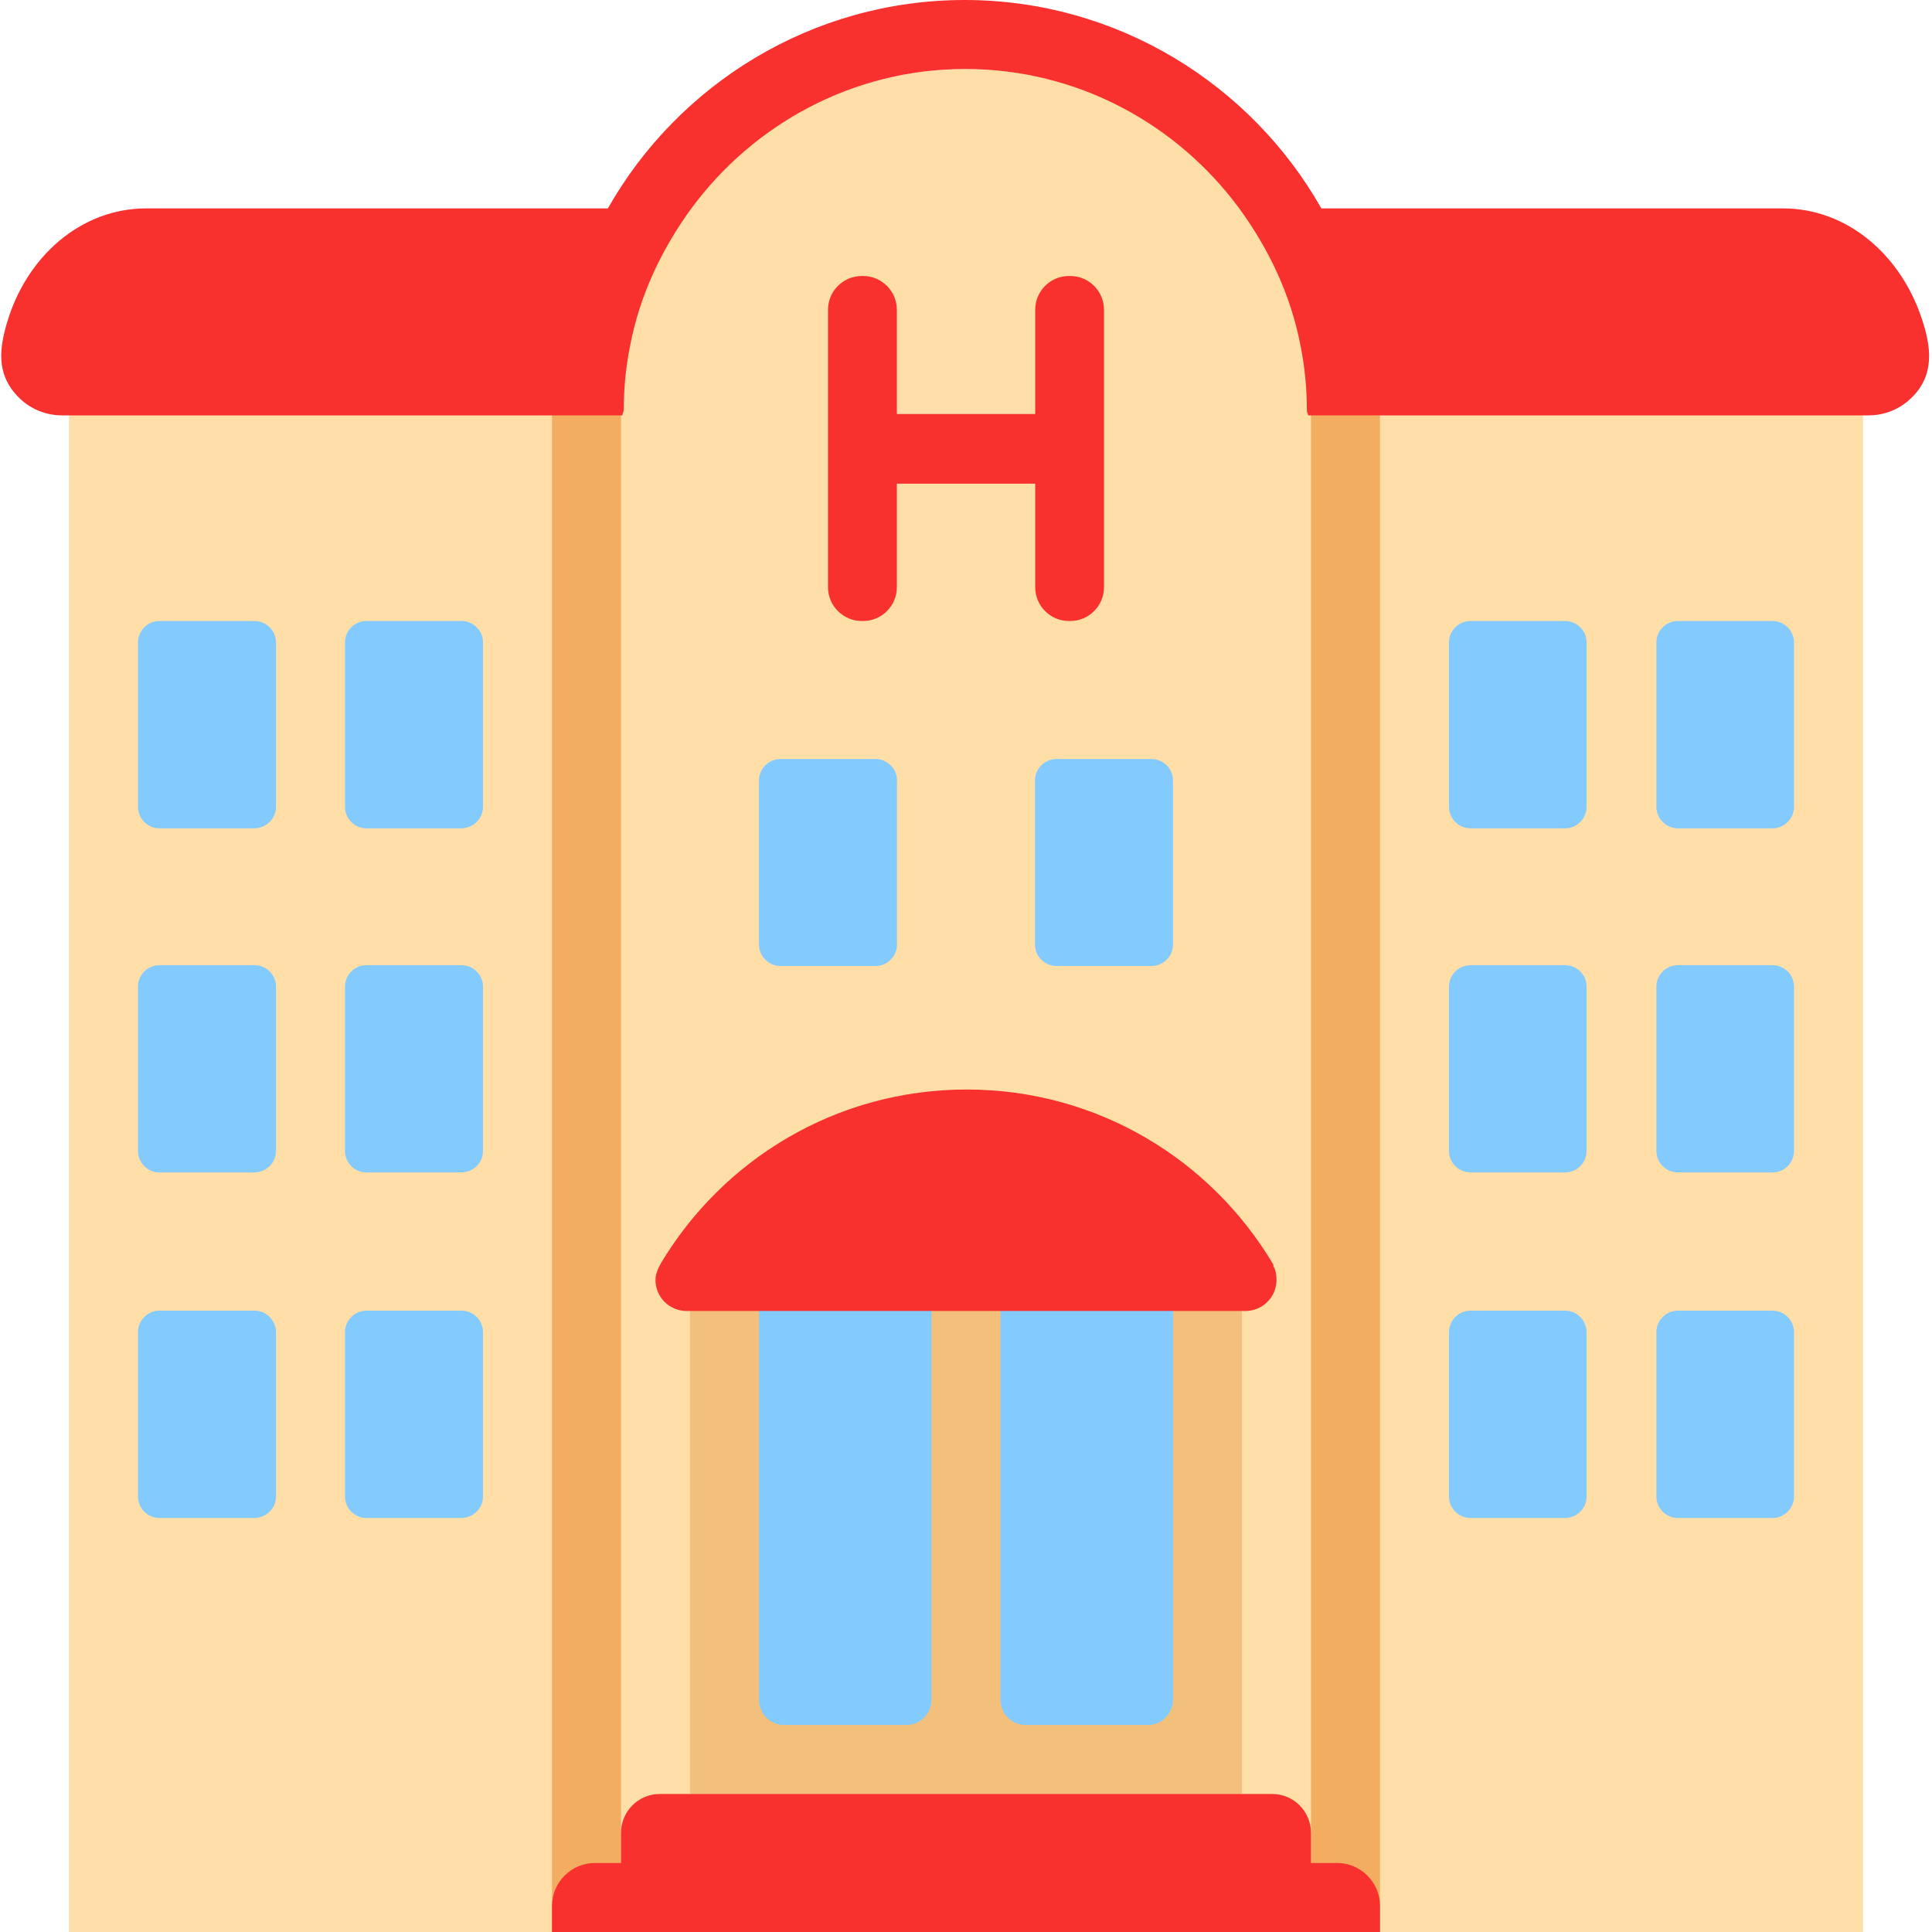 <svg viewBox="2 2 28 28" xmlns="http://www.w3.org/2000/svg">
<path d="M21 8.016C21 5.238 18.76 3 16 3C13.24 3 11 5.248 11 8.016V8H3V8.016V29.171V30H3.83H11H21H28.17H29V29.171V8.016V8H21V8.016Z" fill="#FFDEA7"/>
<path d="M11 8V30H10V8H11ZM22 8H21V30H22V8Z" fill="#F3AD61"/>
<path d="M20 20H12V28H20V20Z" fill="#F3C07B"/>
<path d="M6 21.306V23.689C6 23.86 5.86 24 5.68 24H4.31C4.14 24 4 23.86 4 23.689V21.306C4 21.136 4.14 20.995 4.31 20.995H5.69C5.86 20.995 6 21.136 6 21.306Z" fill="#83CBFF"/>
<path d="M9 21.306V23.689C9 23.86 8.86 24 8.68 24H7.31C7.14 24 7 23.86 7 23.689V21.306C7 21.136 7.14 20.995 7.31 20.995H8.69C8.86 20.995 9 21.136 9 21.306Z" fill="#83CBFF"/>
<path d="M6 16.298V18.682C6 18.852 5.86 18.992 5.68 18.992H4.31C4.14 18.992 4 18.852 4 18.682V16.298C4 16.128 4.14 15.988 4.31 15.988H5.69C5.86 15.988 6 16.128 6 16.298Z" fill="#83CBFF"/>
<path d="M9 16.298V18.682C9 18.852 8.86 18.992 8.68 18.992H7.31C7.14 18.992 7 18.852 7 18.682V16.298C7 16.128 7.14 15.988 7.31 15.988H8.69C8.86 15.988 9 16.128 9 16.298Z" fill="#83CBFF"/>
<path d="M6 11.31V13.694C6 13.864 5.86 14.005 5.68 14.005H4.31C4.14 14.005 4 13.864 4 13.694V11.31C4 11.14 4.14 11 4.31 11H5.69C5.86 11 6 11.14 6 11.31Z" fill="#83CBFF"/>
<path d="M9 11.31V13.694C9 13.864 8.86 14.005 8.68 14.005H7.31C7.14 14.005 7 13.864 7 13.694V11.31C7 11.14 7.14 11 7.31 11H8.69C8.86 11 9 11.14 9 11.31Z" fill="#83CBFF"/>
<path d="M24.994 21.306V23.689C24.994 23.86 24.854 24 24.683 24H23.311C23.14 24 23 23.86 23 23.689V21.306C23 21.136 23.14 20.995 23.311 20.995H24.683C24.854 20.995 24.994 21.136 24.994 21.306Z" fill="#83CBFF"/>
<path d="M28 21.306V23.689C28 23.86 27.86 24 27.689 24H26.317C26.146 24 26.006 23.86 26.006 23.689V21.306C26.006 21.136 26.146 20.995 26.317 20.995H27.689C27.86 20.995 28 21.136 28 21.306Z" fill="#83CBFF"/>
<path d="M24.994 16.298V18.682C24.994 18.852 24.854 18.992 24.683 18.992H23.311C23.14 18.992 23 18.852 23 18.682V16.298C23 16.128 23.14 15.988 23.311 15.988H24.683C24.854 15.988 24.994 16.128 24.994 16.298Z" fill="#83CBFF"/>
<path d="M28 16.298V18.682C28 18.852 27.86 18.992 27.689 18.992H26.317C26.146 18.992 26.006 18.852 26.006 18.682V16.298C26.006 16.128 26.146 15.988 26.317 15.988H27.689C27.86 15.988 28 16.128 28 16.298Z" fill="#83CBFF"/>
<path d="M24.994 11.31V13.694C24.994 13.864 24.854 14.005 24.683 14.005H23.311C23.14 14.005 23 13.864 23 13.694V11.31C23 11.14 23.14 11 23.311 11H24.683C24.854 11 24.994 11.14 24.994 11.31Z" fill="#83CBFF"/>
<path d="M28 11.31V13.694C28 13.864 27.86 14.005 27.689 14.005H26.317C26.146 14.005 26.006 13.864 26.006 13.694V11.31C26.006 11.14 26.146 11 26.317 11H27.689C27.86 11 28 11.14 28 11.31Z" fill="#83CBFF"/>
<path d="M15 15.69V13.31C15 13.14 14.859 13 14.688 13H13.312C13.141 13 13 13.14 13 13.31V15.69C13 15.86 13.141 16 13.312 16H14.688C14.859 16 15 15.86 15 15.69Z" fill="#83CBFF"/>
<path d="M19 13.31V15.69C19 15.86 18.859 16 18.688 16H17.312C17.141 16 17 15.86 17 15.69V13.31C17 13.14 17.141 13 17.312 13H18.688C18.859 13 19 13.14 19 13.31Z" fill="#83CBFF"/>
<path d="M15.137 27H13.363C13.167 27 13 26.84 13 26.631V20.369C13 20.17 13.157 20 13.363 20H15.137C15.333 20 15.5 20.16 15.5 20.369V26.631C15.5 26.84 15.333 27 15.137 27Z" fill="#83CBFF"/>
<path d="M16.863 27H18.637C18.833 27 19 26.84 19 26.631V20.369C19 20.16 18.833 20 18.637 20H16.863C16.657 20 16.5 20.17 16.5 20.369V26.631C16.5 26.84 16.667 27 16.863 27Z" fill="#83CBFF"/>
<path d="M21.15 5.02H27.84C28.761 5.02 29.538 5.681 29.849 6.609C29.99 7.027 30.045 7.44 29.695 7.773C29.535 7.926 29.321 8.02 29.08 8.02H20.96C20.958 8.014 20.956 8.008 20.954 8.002C20.946 7.981 20.94 7.964 20.94 7.94C20.94 7.63 20.91 7.32 20.85 7.02C20.71 6.28 20.39 5.61 19.96 5.02C19.06 3.8 17.62 3 15.99 3C14.36 3 12.92 3.8 12.02 5.02C11.59 5.61 11.27 6.28 11.13 7.02C11.07 7.32 11.04 7.63 11.04 7.94C11.04 7.955 11.035 7.968 11.03 7.98C11.025 7.992 11.02 8.005 11.02 8.02H2.9C2.624 8.02 2.383 7.896 2.218 7.703C1.958 7.397 1.991 7.061 2.095 6.699C2.373 5.724 3.169 5.02 4.12 5.02H10.81C11.83 3.22 13.77 2 15.98 2C18.19 2 20.13 3.22 21.15 5.02ZM17.511 6H17.491C17.222 6 17.003 6.22 17.003 6.49V8H14.998V6.49C14.998 6.22 14.778 6 14.509 6H14.489C14.22 6 14 6.22 14 6.49V10.51C14 10.78 14.22 11 14.489 11H14.509C14.778 11 14.998 10.78 14.998 10.51V9.01H17.003V10.51C17.003 10.78 17.222 11 17.491 11H17.511C17.781 11 18 10.78 18 10.51V6.49C18 6.22 17.781 6 17.511 6ZM21.99 30H10V29.62C10 29.28 10.28 29 10.621 29H11V28.566C11 28.253 11.25 28 11.561 28H20.439C20.75 28 21 28.253 21 28.566V29H21.379C21.72 29 22 29.28 22 29.62V30H21.99ZM20.46 20.36C20.455 20.355 20.455 20.348 20.455 20.34C20.455 20.332 20.455 20.325 20.45 20.32C19.552 18.81 17.907 17.79 16.01 17.79C14.113 17.79 12.469 18.81 11.571 20.32C11.571 20.324 11.571 20.327 11.57 20.329C11.569 20.332 11.566 20.334 11.561 20.34C11.53 20.4 11.5 20.47 11.5 20.55C11.5 20.8 11.702 21 11.954 21H20.046C20.298 21 20.5 20.8 20.5 20.55C20.5 20.48 20.49 20.41 20.46 20.36Z" fill="#F8312F"/>
</svg>
